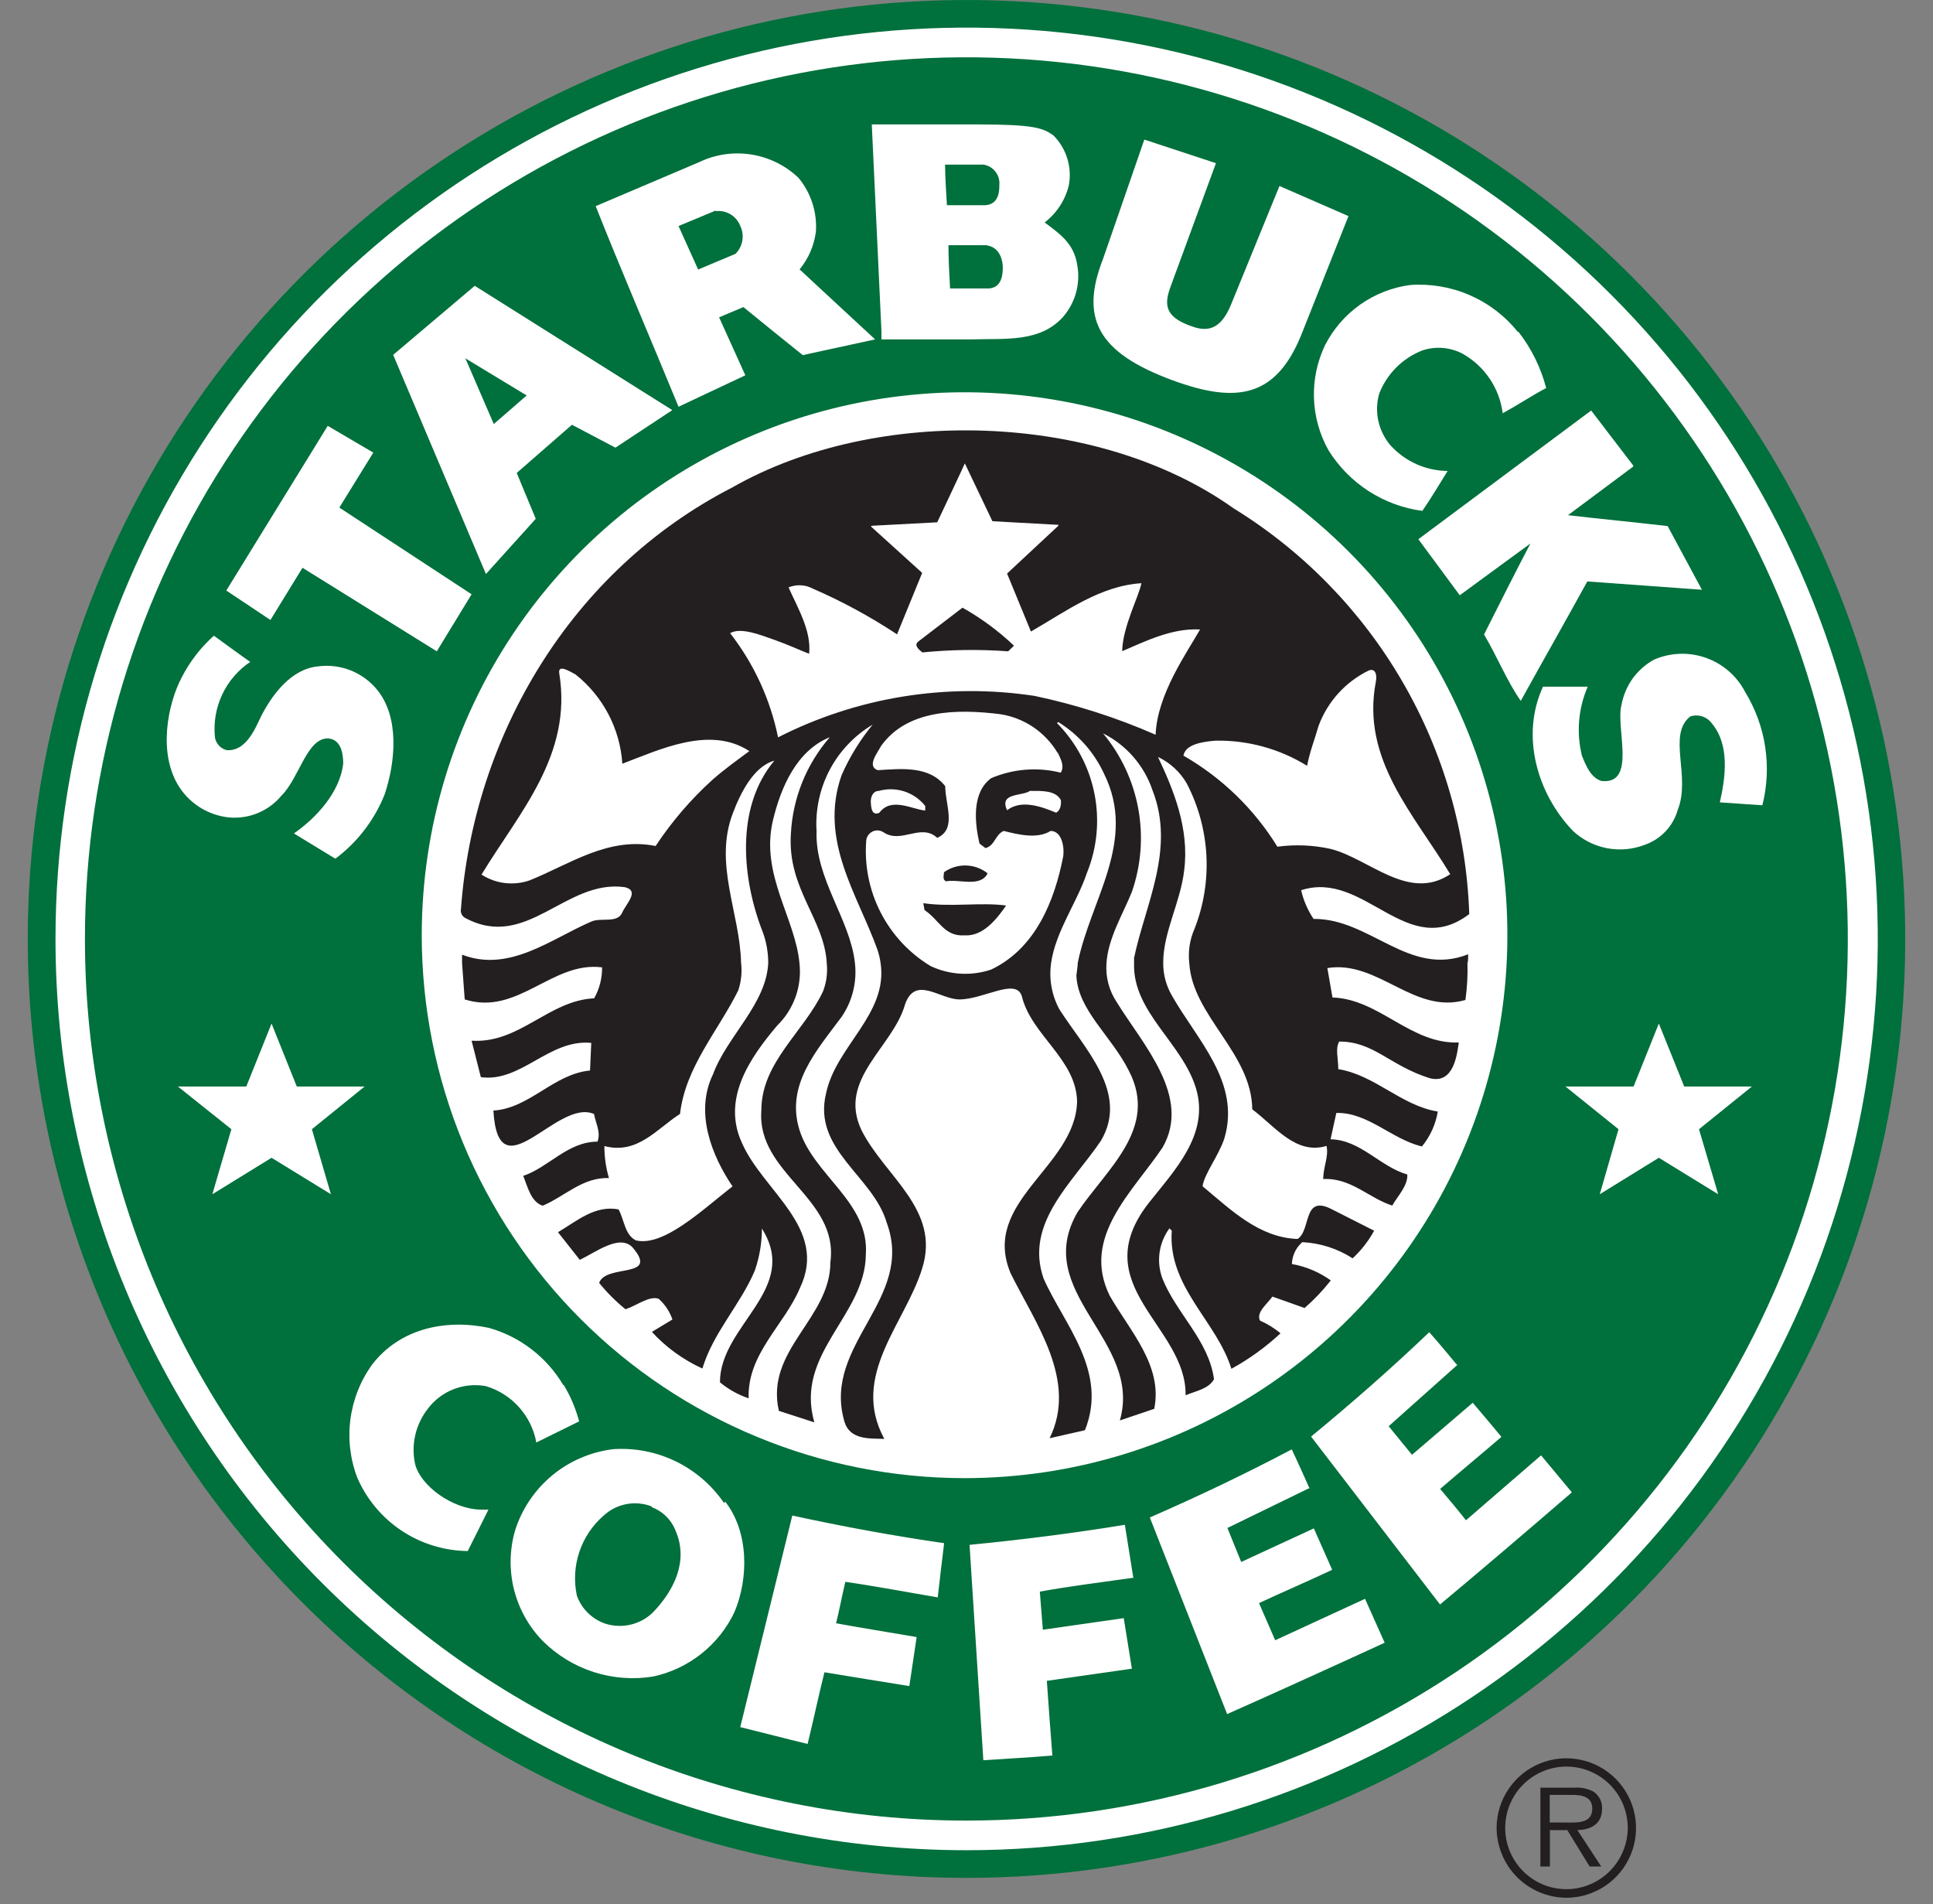 <svg xmlns="http://www.w3.org/2000/svg" width="66" height="65" fill="none" viewBox="0 0 66 65">
    <rect x="0" y="0" width="66" height="65" fill="#808080" stroke="none"/>
    <path fill="#00703C" d="M.948 32.052c0-6.339 1.88-12.536 5.401-17.807 3.522-5.27 8.528-9.38 14.385-11.805C26.591.014 33.036-.62 39.254.616c6.217 1.237 11.928 4.29 16.41 8.772 4.483 4.482 7.536 10.194 8.772 16.411 1.237 6.218.602 12.663-1.823 18.52-2.426 5.856-6.535 10.862-11.806 14.384-5.27 3.522-11.468 5.402-17.807 5.402-8.5 0-16.654-3.377-22.664-9.388C4.325 48.706.948 40.553.948 32.052"/>
    <path fill="#fff" d="M1.895 32.052c0-6.152 1.825-12.167 5.243-17.283C10.556 9.653 15.415 5.665 21.1 3.31 26.784.956 33.04.34 39.074 1.54c6.035 1.2 11.578 4.163 15.929 8.514 4.35 4.35 7.313 9.893 8.514 15.928 1.2 6.035.584 12.29-1.77 17.975-2.355 5.684-6.343 10.543-11.459 13.961-5.116 3.419-11.13 5.243-17.283 5.243-8.251 0-16.164-3.278-21.998-9.112S1.895 40.303 1.895 32.052"/>
    <path fill="#00703C" d="M2.9 32.052c0-5.952 1.764-11.77 5.071-16.72 3.307-4.95 8.008-8.807 13.507-11.085 5.5-2.278 11.55-2.874 17.389-1.713 5.838 1.162 11.2 4.028 15.41 8.237 4.209 4.21 7.075 9.572 8.236 15.41 1.162 5.838.566 11.89-1.712 17.389-2.278 5.5-6.136 10.2-11.085 13.507-4.95 3.306-10.768 5.072-16.72 5.072-7.983 0-15.638-3.171-21.282-8.815C6.07 47.689 2.9 40.034 2.9 32.052"/>
    <path fill="#fff" d="M14.4 31.93c0-3.666 1.085-7.25 3.121-10.298s4.93-5.424 8.316-6.828c3.386-1.404 7.113-1.772 10.708-1.058 3.596.715 6.898 2.48 9.491 5.07 2.593 2.592 4.359 5.894 5.075 9.489.716 3.595.35 7.321-1.052 10.708-1.402 3.387-3.777 6.282-6.824 8.32-3.047 2.037-6.63 3.125-10.296 3.126-2.434 0-4.844-.478-7.093-1.41-2.249-.93-4.293-2.295-6.014-4.015-1.721-1.72-3.087-3.764-4.02-6.012-.931-2.248-1.411-4.658-1.412-7.092zM23.168 13.886c-.905-2.206-2.013-4.784-2.829-6.849l3.536-1.503c.551-.265 1.17-.355 1.774-.26.605.095 1.166.371 1.61.792.43.514.645 1.175.599 1.843-.06.473-.253.92-.557 1.287.745.688 1.735 1.612 2.579 2.39l-2.47.537c-.835-.674-1.287-1.032-2.027-1.64l-.83.349.896 1.98-2.282 1.074zm1.268-6.698l-1.268.528.669 1.485 1.277-.537c.121-.122.202-.277.231-.446.03-.168.007-.342-.066-.497-.062-.167-.177-.307-.329-.4-.15-.094-.329-.133-.505-.114M51.85 11.332c.44.567.76 1.218.942 1.913-.542.292-.942.566-1.484.863-.054-.422-.205-.825-.443-1.178-.237-.353-.554-.645-.924-.854-.209-.11-.437-.177-.672-.197-.235-.02-.471.007-.695.08-.338.13-.644.329-.9.585-.255.255-.455.562-.585.9-.085.301-.094.62-.027.927.067.306.21.592.413.83.248.273.549.492.884.643.336.15.7.23 1.068.234-.349.566-.575.943-.863 1.362-.654-.087-1.28-.317-1.834-.675-.554-.358-1.022-.834-1.37-1.394-.307-.546-.477-1.158-.497-1.784-.02-.626.112-1.248.383-1.812.283-.55.695-1.024 1.2-1.38.506-.356 1.09-.585 1.704-.666.696-.05 1.395.069 2.035.348.64.279 1.204.71 1.641 1.255M55.752 15.937l-2.215 1.65c1.047.122 2.31.244 3.403.372l1.17 2.173-3.913-.283c-.778 1.414-1.532 2.738-2.272 4.077-.471-.67-.81-1.522-1.254-2.267.5-.99 1.08-2.15 1.584-3.106l-2.413 1.767-1.414-1.913 5.901-4.393 1.442 1.885M8.555 22.587c-.419.28-.754.667-.968 1.122-.214.456-.3.961-.248 1.462.017.105.064.202.136.28.073.078.166.133.27.158.636.038.942-.674 1.164-1.146.377-.744 1.032-1.63 1.951-1.715.372-.05.75-.004 1.1.132.349.136.658.358.899.646.792.942.646 2.488.273 3.596-.348.872-.93 1.63-1.682 2.192l-1.415-.863c.769-.532 1.575-1.414 1.683-2.385 0-.349-.075-.82-.509-.858-.73-.028-.985 1.344-1.598 1.952-.217.261-.494.466-.808.596-.314.13-.654.18-.992.148-.338-.036-.663-.146-.953-.322-.29-.176-.537-.413-.725-.696-.769-1.169-.392-2.89.075-3.77.276-.534.646-1.014 1.094-1.415.395.283.824.604 1.249.9"/>
    <path fill="#fff" d="M59.585 23.62c.35.573.584 1.21.685 1.875.101.665.069 1.343-.096 1.995l-1.452-.1c.198-.871.34-1.965-.273-2.695-.082-.114-.198-.197-.332-.24-.133-.042-.276-.041-.408.004-.788.631.033 2.04-.425 3.19-.078.274-.22.525-.416.731-.195.207-.437.364-.705.458-.413.16-.862.2-1.296.117-.434-.084-.836-.288-1.16-.589-1.226-1.277-1.796-3.257-1.023-4.925h1.527c-.322.742-.392 1.57-.198 2.356.132.326.292.745.665.863 1.225.137.471-1.834.688-2.607.06-.322.19-.628.382-.894.193-.266.442-.485.73-.642.562-.243 1.194-.265 1.77-.06.577.205 1.054.62 1.337 1.163M19.25 47.282c.232.387.408.804.524 1.24l-1.462.72c-.081-.447-.285-.864-.589-1.203-.303-.34-.695-.589-1.131-.72-.371-.069-.754-.033-1.106.105-.352.137-.658.37-.883.673-.206.264-.351.57-.425.895-.074.326-.076.664-.004.99.189.74 1.263 1.528 2.23 1.552h.273c-.283.575-.471.942-.707 1.414-.803-.01-1.587-.25-2.256-.694-.669-.444-1.195-1.073-1.515-1.81-.243-.635-.323-1.321-.234-1.996s.344-1.317.743-1.868c.943-1.226 2.498-1.565 3.988-1.25 1.064.302 1.971 1 2.536 1.952M24.765 51.265c.797 1.023.806 2.597.311 3.77-.264.555-.651 1.04-1.133 1.422-.48.38-1.043.646-1.643.775-.68.11-1.376.057-2.032-.154-.655-.212-1.251-.575-1.739-1.062-.476-.489-.814-1.096-.98-1.758-.165-.662-.152-1.357.038-2.013.233-.736.675-1.39 1.271-1.883.596-.492 1.322-.802 2.09-.893.733-.047 1.466.097 2.127.418.661.322 1.227.81 1.643 1.416l.047-.038zm-2.512.16c-.275-.106-.575-.134-.865-.079-.29.055-.558.19-.775.39-.385.333-.672.762-.833 1.244-.161.482-.19.998-.082 1.495.079.216.204.413.367.576.163.163.36.288.576.367.283.095.586.111.877.046.291-.066.559-.21.773-.419.712-.735 1.225-1.744.782-2.776-.07-.187-.18-.357-.322-.498-.141-.142-.311-.251-.498-.322M38.68 53.862c-1.098.156-2.135.283-3.177.471.038.472.07.891.104 1.301l2.762-.395.278 1.725-2.904.415c.052.754.123 1.715.189 2.55-.782.066-1.57.108-2.357.16l-.471-7.353c1.763-.17 3.615-.406 5.303-.684l.292 1.829M44.737 50.784l-2.828 1.377.471 1.16c.867-.406 1.603-.736 2.48-1.146l.626 1.414c-.81.382-1.659.745-2.498 1.136l.552 1.268 3.068-1.414.67 1.499c-1.773.815-3.705 1.692-5.379 2.436l-2.64-6.712c1.674-.73 3.253-1.484 4.846-2.324.198.41.608 1.334.608 1.334M32.034 54.532c-1.09-.184-2.121-.382-3.172-.533-.118.504-.222 1.056-.316 1.414.942.174 1.744.297 2.752.471l-.25 1.674c-.942-.156-1.922-.307-2.898-.472-.189.75-.373 1.622-.575 2.447-.75-.18-1.49-.377-2.3-.575l1.777-7.222c1.73.377 3.511.703 5.184.943-.07.551-.141 1.183-.216 1.834"/>
    <path fill="#231F20" d="M51.1 62.37c.007-.469.152-.925.417-1.312s.638-.687 1.073-.862c.435-.176.912-.219 1.371-.124.46.095.88.323 1.21.656.33.334.555.757.645 1.217.09.46.043.937-.137 1.37-.18.433-.483.804-.873 1.065-.39.261-.847.402-1.316.404-.316-.001-.628-.064-.92-.186-.29-.122-.555-.3-.777-.524-.222-.224-.398-.49-.516-.783-.12-.292-.18-.605-.177-.92zm4.478 0c-.006-.412-.133-.814-.366-1.155-.234-.34-.562-.604-.945-.758-.383-.154-.803-.192-1.207-.108s-.775.286-1.064.58c-.29.293-.487.666-.565 1.072-.079.405-.036.824.124 1.205.159.38.427.706.77.934.344.23.747.351 1.16.351.277 0 .551-.057.806-.164.255-.108.487-.264.681-.461.195-.197.348-.431.452-.688.104-.256.157-.531.154-.808zm-.905 1.348h-.396l-.764-1.244h-.593v1.244h-.326v-2.691h1.16c.225-.018.45.027.65.132.095.063.173.15.225.25.052.102.077.216.072.33 0 .528-.372.72-.843.735l.815 1.244zm-1.249-1.503c.372 0 .943.06.943-.472 0-.415-.363-.471-.693-.471h-.76v.943h.51z"/>
    <path fill="#fff" d="M11.19 14.537l1.556.914-1.16 1.876 4.516 2.96-1.188 1.947-4.586-2.852-1.094 1.782-1.508-1.004 3.464-5.623zM15.89 12.232l.97 2.243 1.123-.975-2.093-1.268zm-2.466-.118l2.786-2.357L22.955 14l-1.942 1.282-1.484-.782-1.886 1.645.65 1.565-1.701 1.885-3.167-7.48zM35.965 4.62c.22.22.384.491.476.79.092.298.11.614.052.92-.123.503-.414.949-.825 1.264.509.381 1 .711 1.112 1.447.058.31.045.63-.036.934-.082.305-.23.588-.435.829-.792.9-2.003.744-3.144.782h-3.069v-.278l-.33-7.061h3.569c1.998 0 2.272.123 2.635.377l-.005-.005zm-2.352.999h-1.344c0 .438.038.942.062 1.385h1.32c.47-.033.47-.513.47-.688.016-.164-.032-.328-.134-.457-.102-.13-.249-.216-.412-.24h.038zm.09 2.752h-1.32c0 .448.032 1.047.056 1.476h1.33c.47-.033.47-.552.47-.73 0-.18-.075-.675-.55-.741M31.506 21.772c.91.083 1.824.083 2.734 0l-1.381-1.027s-.943.725-1.353 1.027zM55.776 37.091h-2.324l1.81 1.457-.64 2.22 2.017-1.245 2.026 1.245-.655-2.22 1.806-1.457h-2.31l-.867-2.15-.863 2.15zM8.41 37.091H6.075L7.9 38.548l-.65 2.22 2.022-1.245 2.027 1.245-.65-2.22 1.8-1.457h-2.315l-.862-2.15-.863 2.15zM49.771 46.584l-2.357 2.103.797.975 2.074-1.777c.301.35.64.76.98 1.165-.679.584-1.39 1.173-2.093 1.777.269.325.472.551.882 1.07l2.564-2.216 1.051 1.263c-1.48 1.278-3.092 2.654-4.501 3.828l-4.403-5.732c1.414-1.164 2.73-2.319 4.035-3.563.302.334.943 1.112.943 1.112M40.023 9.64c-.264.669-.367 1.168.745 1.526.608.198.976-.084 1.254-.744l1.664-4.073 2.356 1.028-1.56 3.926c-.858 2.23-2.182 2.517-4.463 1.673-2.546-.942-3.15-2.116-2.357-4.138l1.41-4.073 2.445.806-1.489 4.05"/>
    <path fill="#231F20" d="M31.525 30.831l.042.236c.51.34.67.91 1.372.863.622.038 1.089-.547 1.414-1.018-.858-.118-1.886.06-2.828-.08zm18.604 1.745c-2.017.796-3.346-1.226-5.279-1.207-.2-.298-.344-.63-.424-.98 2.173-.703 3.606 2.432 5.74.815-.094-2.794-.879-5.521-2.284-7.938-1.404-2.417-3.385-4.45-5.766-5.915-4.633-3.3-12.19-3.521-17.12-.707-5.505 2.828-8.828 8.484-9.257 14.386-.013.061-.004.125.024.182.028.056.075.102.131.129 2.093 1.121 3.418-1.334 5.435-1.056.523.118.057.556-.08.858-.155.39-.726.17-1.056.315-1.38.594-2.8 1.754-4.416 1.132v.292l.09 1.235c1.81.575 2.983-1.315 4.69-1.094.005.37-.088.734-.27 1.056-1.564.076-2.545 1.551-4.185 1.447l.316 1.245c1.376.188 2.333-1.31 3.77-1.17l-.042.943c-1.249.118-2.06 1.292-3.3 1.367.17 2.895 2.174-.438 3.437.118.052.311.24.613.118.943-1.014 0-1.66.872-2.536 1.169.15.363.259.886.664 1.018.755-.316 1.367-.98 2.263-.943-.104-.355-.156-.723-.156-1.093 1.136.297 1.787-.59 2.583-1.098.184-1.603 1.301-2.829 1.99-4.22.1-.303.133-.625.094-.942-.038-1.697-.943-3.38-.278-5.11.254-.669.702-1.588 1.414-1.786-1.344 1.603-1.103 4.054-.392 5.86.12.33.182.68.184 1.031-.056 1.415-1.414 2.522-1.885 3.814-.632 1.291-.052 2.767.665 3.827-1.023.797-2.357 2.074-3.3 1.843-.377-.184-.396-.702-.59-1.056-.796-.155-1.413.387-2.069.778l.745.943c.547-.26 1.353-.886 1.796-.43.943 1.094-.9.552-1.136 1.217.268.33.57.633.9.9.378-.122.816-.471 1.132-.358.215.191.377.435.471.707l-.702.424c.485.528 1.072.953 1.725 1.25.363-1.226 1.325-2.216 1.796-3.361.155-.456.235-.934.236-1.415 1.315 2.07-1.433 3.29-1.433 5.247.29.24.622.426.98.546-.052-1.522 1.22-2.498 1.753-3.77.976-2.046-1.272-3.3-1.989-4.964-.678-1.49.269-2.88 1.212-3.992.275-.27.486-.596.619-.958.132-.36.181-.747.144-1.13-.132-1.57-1.343-3.05-.914-4.898.269-1.136.81-2.399 1.947-2.856-.8.92-1.269 2.082-1.33 3.3-.122 1.885 1.15 2.908 1.226 4.43.031.32-.012.643-.127.943-.65 1.386-2.107 2.423-2.107 4.063-.17 2.168 2.653 2.984 2.357 5.185 0 1.928-2.235 2.993-1.759 5.076l1.212.392c-.684-2.357 1.748-3.644 1.758-5.742.118-1.772-1.787-2.696-2.267-4.242-.481-1.546.598-2.72 1.447-3.87.368-.544.526-1.204.443-1.857-.17-1.475-1.363-2.856-1.306-4.468-.046-.724.108-1.447.445-2.089.338-.642.846-1.178 1.469-1.55-.428.522-.783 1.099-1.056 1.716-.797 2.23.556 4.105 1.226 5.981.048.146.082.296.103.448.255 1.74-1.527 2.828-1.862 4.44-.471 1.923 1.612 2.828 2.07 4.417.97 2.616-2.192 4.143-1.452 6.76.179.678.89.598 1.371.621-1.178-2.163.717-3.945 1.292-5.821.636-2.008-1.277-3.14-2.07-4.714-.834-1.744 1.07-2.828 1.485-4.298.35-1.004 1.193-.17 1.858-.17.825 0 1.937-.754 2.13-.108.325 1.333 1.862 2.149 1.886 3.596-.057 2.239-3.3 3.413-2.268 5.864.844 1.706 2.296 3.657 1.33 5.628l1.206-.274c.811-2.017-.735-3.634-1.414-5.185-.65-1.885.985-3.257 1.956-4.69.98-1.64-.56-3.153-1.414-4.492-.262-.485-.362-1.042-.282-1.588.155-1.075.886-2.065 1.22-3.064.35-.86.44-1.802.259-2.712-.181-.91-.625-1.747-1.277-2.407l.038-.038c.684.42 1.229 1.034 1.565 1.763 1.145 2.296-.472 4.323-.896 6.463 0 .108-.038.339-.047.424.047 1.192 1.202 2.064 1.8 3.271 1.005 1.956-.768 3.337-1.758 4.808-1.602 2.748 2.23 4.365 1.443 7.113l1.173-.396c.302-1.476-.834-2.659-1.522-3.866-.98-1.998.792-3.544 1.805-5.052 1-1.735-.664-3.507-1.56-4.96-.263-.392-.388-.861-.353-1.333.051-.853.565-1.683.867-2.437.316-.91.392-1.887.219-2.835-.173-.948-.587-1.836-1.204-2.576.8.401 1.408 1.103 1.692 1.951.782 2.003-.25 3.889-.632 5.713v.18c-.056 1.673 1.65 2.719 2.117 4.284.466 1.565-.75 2.805-1.612 3.898-2.211 2.828 1.291 4.2 1.254 6.57.334-.145.777-.207.97-.546-.17-1.31-1.286-2.253-1.758-3.431-.107-.284-.142-.59-.101-.89.041-.301.157-.587.337-.831l.08.08c-.141 1.919 1.527 3.078 2.036 4.714.608-.333 1.171-.74 1.678-1.212-.212-.176-.449-.322-.702-.433-.137-.288.245-.561.424-.82l1.099.39c.327-.285.627-.6.895-.942-.395-.284-.85-.475-1.329-.56.005-.143.039-.282.1-.41.06-.128.147-.242.254-.336.612.03 1.205.22 1.72.552.294-.273.542-.591.735-.943l-1.442-.73c-1.009-.524-.702.716-1.174 1.013-1.315-.052-2.253-.976-3.243-1.8.066-.439.547-1.033.745-1.636.57-1.919-.943-3.366-1.8-4.888-.194-.34-.294-.726-.288-1.117 0-1.033.594-2.065.716-3.149.18-1.414-.358-2.73-.895-3.865.41.194.752.508.98.9.397.76.626 1.597.673 2.453.046.856-.092 1.712-.404 2.51-.164.37-.226.777-.18 1.179.11 1.8 2.131 3.064 2.15 4.987.783.584 1.485 1.565 2.536 1.249.08.372-.108.683-.113 1.131.943-.052 1.565.655 2.357.905.193-.34.537-.679.514-1.06-.943-.274-1.594-1.183-2.621-1.202l.198-.9c1.08-.024 1.885.895 2.922 1.145.282-.343.47-.755.542-1.193-1.244-.198-2.15-1.249-3.398-1.447 0-.391-.109-.702.033-.942 1.188 0 1.71.815 3.082 1.249.849.226.943-.858 1-1.217-1.65.062-2.71-1.484-4.313-1.536l-.175-1.004c1.735-.283 2.956 1.598 4.714 1.089.059-.42.082-.844.07-1.268.029-.057.02-.18.024-.292zm-25.797-5.963c-.741.671-1.395 1.433-1.947 2.267-1.626-.325-2.937.627-4.304 1.174-.27.094-.558.124-.843.09-.284-.034-.556-.133-.797-.288 1.287-2.121 3.111-4.077 2.654-6.873-.052-.334.391-.042.552.038.465.368.848.83 1.124 1.355.276.525.44 1.103.478 1.695 1.259-.472 2.984-1.315 4.337-.43-.415.307-.849.618-1.254.972zm5.656.391c.288-.084.594-.081.88.01.285.09.537.264.723.5v.155c-.443-.038-1.16-.472-1.565.075-.26.118-.283-.17-.293-.349-.009-.179.057-.358.232-.396l.023.005zm6.128-1.31c.07.16.25.438.103.683-.792-.199-1.628-.133-2.38.189-.665.495-.56 1.513-.396 2.23l.203.155c.325-.076.334-.471.627-.585.471.118 1.14.288 1.598 0 .405 0 .471.594.433.858-.292 1.513-.942 3.154-2.465 3.875-.68.228-1.421.184-2.07-.123-.727-.441-1.318-1.077-1.705-1.836-.387-.758-.555-1.61-.486-2.458.008-.064.032-.124.07-.176.038-.053.089-.094.147-.122.058-.027.123-.039.187-.035.064.005.126.025.18.06.613.415 1.278-.325 1.839.193.678-.302.273-1.136.273-1.763-.547-.702-1.485-.598-2.305-.547-.386-.136 0-.603.113-.825.886-1.244 2.579-1.272 4.063-1.088.404.061.789.211 1.128.438.339.228.623.527.833.877h.01zm-.052 2.05c-.471-.193-1.178-.471-1.678-.085-.283-.608.509-.471.782-.66.406 0 .877-.023 1.056.316.005.076.019.335-.17.43h.01zm3.403-2.658c-1.332-.585-2.72-1.03-4.143-1.33-2.995-.454-6.058.04-8.758 1.415-.264-1.295-.824-2.512-1.636-3.555.359-.221 1.08.076 1.523.231.443.156.782.316 1.174.472.08-.783-.382-1.551-.703-2.267.131-.054.273-.079.415-.072.141.006.28.043.405.11 1.006.436 1.97.96 2.885 1.564l.858-2.097-1.598-1.447c-.179-.165-.193-.156-.061-.165L32 17.83s.943-1.993.943-2.012c0-.02 0 0 0 0l.942 1.975 2.23.122c.061 0 0 .052 0 .052l-1.73 1.612.815 1.98c1.188-.683 2.357-1.56 3.771-1.65-.075.43-.646 1.5-.655 2.32.75-.317 1.687-.797 2.658-.74-.452.8-1.465 2.215-1.517 3.596h.01zm.943.702c.066-.387.679-.471 1.093-.504 1.103-.02 2.188.277 3.126.858.098-.505.263-.91.395-1.372.31-.827.926-1.503 1.72-1.886.203-.07.284.123.232.392-.51 2.658 1.32 4.534 2.54 6.566-1.414.942-2.733-.505-4.063-.858-.603-.136-1.225-.163-1.838-.08-.796-1.292-1.903-2.363-3.22-3.116h.015zm-8.178 3.988c0 .103-.066.254.075.31.415-.089 1.174.222 1.414-.273-.21-.167-.47-.262-.738-.268-.269-.007-.533.074-.751.23zm-.858-7.89c-.198.131 0 .287.118.386.974-.097 1.955-.11 2.931-.038l.198-.193c-.53-.503-1.12-.939-1.758-1.297l-1.49 1.141z"/>
</svg>
